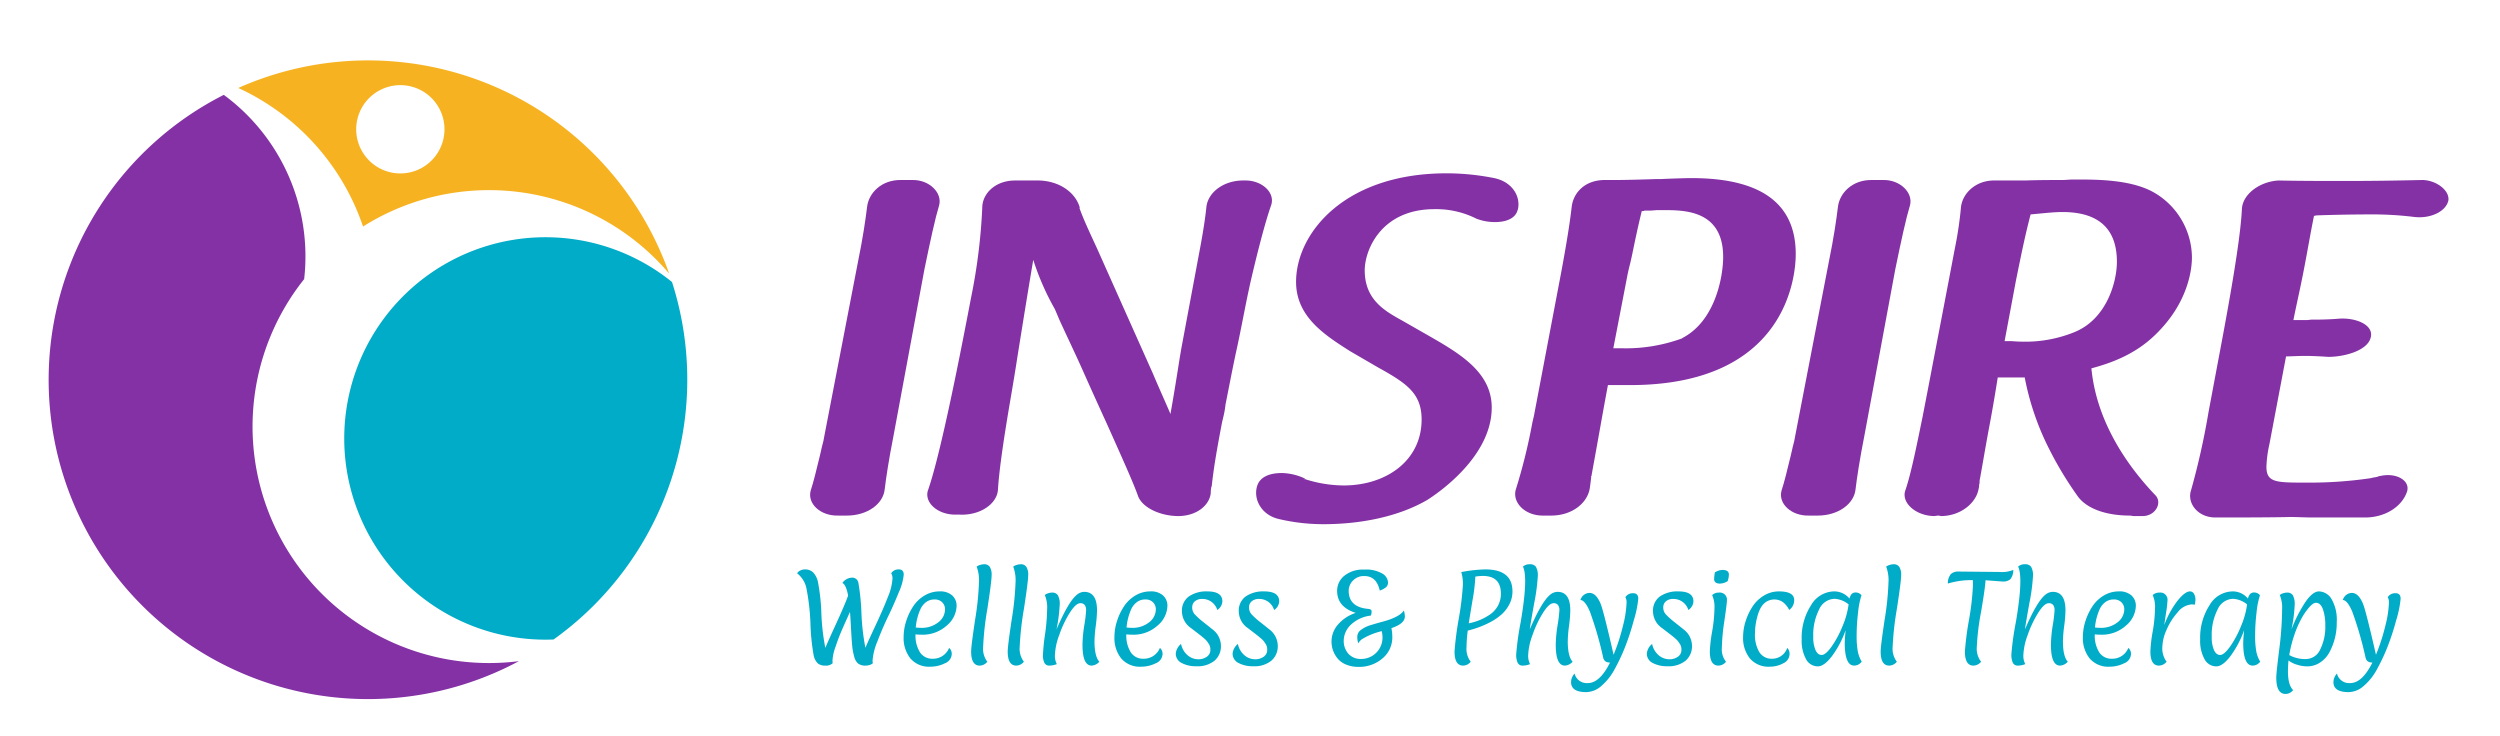 <svg id="Layer_1" data-name="Layer 1" xmlns="http://www.w3.org/2000/svg" width="7.361in" height="2.167in" viewBox="0 0 530 156"><defs><style>.cls-1,.cls-4{fill:#8431a6;}.cls-1,.cls-2,.cls-3{fill-rule:evenodd;}.cls-2{fill:#f6b221;}.cls-3,.cls-5{fill:#00acc8;}</style></defs><title>IWPT_Logo_Color</title><path class="cls-1" d="M47.446,20.098A42.514,42.514,0,0,1,64.481,59.161a50.132,50.132,0,0,0,45.527,80.99A67.693,67.693,0,1,1,47.446,20.098Z"/><path class="cls-2" d="M141.861,57.987A67.684,67.684,0,0,0,50.514,18.635,49.946,49.946,0,0,1,76.965,48.011a50.066,50.066,0,0,1,64.896,9.976ZM93.802,30.196A9.358,9.358,0,1,1,87.672,18.467,9.355,9.355,0,0,1,93.802,30.196Z"/><path class="cls-3" d="M117.356,135.56a42.657,42.657,0,1,1,25.11-75.786,67.719,67.719,0,0,1-25.11,75.786Z"/><path class="cls-4" d="M181.837,55.781c1.143-5.572,1.663-9.321,1.975-11.855.312-3.041,3.119-5.879,7.277-5.777h2.288c3.638-.102,6.444,2.736,5.717,5.371-.832,2.736-1.871,7.499-3.119,13.578-2.079,11.25-4.471,24.019-6.55,35.267-1.039,5.27-1.56,8.816-1.871,11.352-.312,3.14-3.742,5.572-8.005,5.572h-1.871c-3.742.102-6.55-2.533-5.821-5.27.623-1.924,1.143-4.054,1.975-7.499.104-.607.312-1.216.415-1.825l.312-1.216c.104-.404.104-.708.208-1.114Z"/><path class="cls-4" d="M244.419,79.19c1.456,3.447,2.806,6.387,3.742,8.615v-.203c.727-4.054,1.352-8.006,1.975-11.959l.312-1.823,3.847-20.574c.831-4.356,1.247-7.296,1.454-9.321.313-3.143,3.64-5.676,7.797-5.676h.519c3.536,0,6.342,2.635,5.407,5.27-1.352,3.851-3.119,10.844-4.471,16.721-.208,1.013-.415,1.927-.623,2.939-.728,3.546-1.456,7.499-2.288,11.248-.831,3.851-1.56,7.702-2.287,11.35a19.755,19.755,0,0,1-.415,2.432c-.104.406-.208.914-.313,1.317-1.143,5.98-1.767,9.628-2.183,13.479,0,.102-.104.203-.104.305a5.666,5.666,0,0,0-.104,1.216c-.312,2.736-3.223,4.965-7.173,4.864-3.743-.102-7.278-1.823-8.213-4.155-.936-2.635-2.599-6.384-6.55-15.2-1.663-3.648-3.327-7.296-4.99-11.045-1.663-3.752-3.431-7.399-5.094-11.047-.312-.708-.728-1.724-1.04-2.432a54.73,54.73,0,0,1-4.574-10.438c-1.039,6.181-1.767,10.641-3.327,20.369-.415,2.736-.935,5.879-1.56,9.527-1.663,9.727-2.39,15.403-2.598,18.848-.208,3.041-3.846,5.473-8.109,5.27h-.936c-3.742,0-6.548-2.533-5.821-5.067,1.767-4.965,4.678-17.328,9.148-40.839a121.786,121.786,0,0,0,2.392-19.153c0-2.939,2.702-5.777,6.965-5.777h4.471c4.678-.102,8.317,2.432,9.252,5.777h-.104c.832,2.33,1.871,4.559,3.743,8.613Z"/><path class="cls-4" d="M286.203,74.428c-5.406-3.445-11.436-7.296-11.436-14.695,0-10.235,10.188-23.003,31.915-23.003a51.423,51.423,0,0,1,10.084,1.013c3.951.812,5.718,4.054,4.99,6.79v-.102c-.415,1.825-2.39,2.635-4.781,2.635a10.89,10.89,0,0,1-3.951-.708,18.964,18.964,0,0,0-8.94-2.028c-11.228,0-14.762,8.615-14.762,12.972,0,6.384,4.471,8.717,8.109,10.743l6.029,3.445c6.342,3.65,12.787,7.603,12.787,14.898,0,9.425-9.357,16.822-13.618,19.559-6.238,3.648-14.347,5.168-22.039,5.168A41.234,41.234,0,0,1,271.025,110c-3.742-.914-5.406-4.359-4.471-7.095.625-1.823,2.599-2.635,5.198-2.635a12.17,12.17,0,0,1,4.782,1.114l.208.203a27.103,27.103,0,0,0,8.109,1.317c9.045,0,16.53-5.27,16.53-13.984,0-5.574-3.223-7.702-9.252-11.047Zm-9.876,27.057a.387.387,0,0,0,.312.102Z"/><path class="cls-4" d="M330.9,58.114c1.352-7.196,1.976-11.451,2.288-14.187.312-3.041,2.806-5.879,7.277-5.777h1.663c2.599,0,5.926-.102,9.045-.203h.935c2.183-.102,5.302-.203,6.446-.203,12.059,0,22.143,3.549,22.143,16.114,0,4.864-2.079,27.768-35.138,27.768H340.88c-1.143,6.08-2.183,12.159-3.327,18.34,0,.203-.104.406-.104.609,0,.102,0,.203-.208.607l.104-.099q-.156,1.367-.312,2.432c-.519,3.14-3.742,5.775-8.213,5.775h-1.767c-3.742,0-6.446-2.736-5.717-5.473a119.999,119.999,0,0,0,3.534-14.289c.104-.404.208-.911.312-1.317Zm11.124,15.708h1.871a34.708,34.708,0,0,0,12.787-2.13h-.104c7.173-3.648,8.732-13.276,8.732-17.228,0-9.93-8.213-9.93-12.684-9.93h-1.143c-.521,0-1.144.102-1.871.102h-.936c-.312,0,.208.102-.623.102-1.04,4.257-1.56,6.993-1.975,8.918,0,.203-.105.305-.105.508-.104.505-.208.911-.312,1.419-.208.81-.415,1.62-.623,2.635Z"/><path class="cls-4" d="M387.658,55.781c1.143-5.572,1.663-9.321,1.975-11.855.312-3.041,3.119-5.879,7.277-5.777h2.288c3.638-.102,6.444,2.736,5.717,5.371-.832,2.736-1.871,7.499-3.119,13.578-2.079,11.25-4.471,24.019-6.55,35.267-1.039,5.27-1.56,8.816-1.871,11.352-.312,3.14-3.742,5.572-8.005,5.572H383.499c-3.742.102-6.55-2.533-5.821-5.27.623-1.924,1.143-4.054,1.975-7.499.104-.607.312-1.216.415-1.825l.312-1.216c.104-.404.104-.708.208-1.114Z"/><path class="cls-4" d="M456.892,70.984c-4.263,4.155-9.357,5.978-13.514,7.093.935,9.933,6.237,19.254,13.618,26.958,1.456,1.62-.104,4.458-2.911,4.356h-1.767c-.208,0-.519-.102-.832-.102-4.469,0-9.044-1.216-11.123-4.255a76.029,76.029,0,0,1-5.926-9.831,57.235,57.235,0,0,1-5.198-15.2h-5.717c-.521,3.343-1.144,6.991-1.872,10.842s-1.351,7.704-1.975,11.047v.406a4.356,4.356,0,0,1-.104.505,2.796,2.796,0,0,1-.104.812c-.519,3.039-3.846,5.775-8.005,5.775a2.312,2.312,0,0,0-.623-.102l-.727.102c-3.743,0-6.966-2.635-6.238-5.27,1.247-3.546,2.494-9.829,3.742-15.911.727-3.749,1.456-7.499,2.183-11.35,1.56-8.108,3.119-16.213,4.574-23.915a81.306,81.306,0,0,0,1.352-9.019c.312-2.939,3.119-5.777,7.277-5.676h6.446c2.599-.102,6.342-.102,7.693-.102.831,0,1.663-.102,2.287-.102h1.456c4.782,0,11.436.203,15.906,2.838a16.018,16.018,0,0,1,7.9,13.68C464.688,56.796,464.065,64.092,456.892,70.984ZM424.975,72.301h1.04c.728,0,1.456.102,2.183.102a27.727,27.727,0,0,0,11.643-2.028c6.862-2.838,8.941-10.74,8.941-14.896,0-8.108-5.198-10.54-11.54-10.54-1.767,0-3.431.203-6.757.505-1.04,4.054-1.56,6.387-3.119,14.088Z"/><path class="cls-4" d="M488.801,75.441c-1.663,0-3.119.102-4.158.102L481.109,94.19a24.681,24.681,0,0,0-.625,4.762c0,3.346,2.08,3.346,8.317,3.346a88.196,88.196,0,0,0,13.62-.914c.104,0,.415-.102.623-.102-.415,0,.519-.102.936-.201a1.96,1.96,0,0,1,.727-.203c3.223-.711,6.238.911,5.613,3.242-1.039,3.244-4.678,5.676-9.252,5.574H490.153c-1.456,0-3.119-.102-4.678-.102-4.365.102-11.54.102-15.593.102-3.95.102-6.238-3.041-5.406-5.676a157.413,157.413,0,0,0,3.742-16.721l2.911-15.505c2.806-14.997,3.95-23.105,4.158-27.565.208-3.14,3.847-5.775,7.797-5.978,4.263.102,10.188.102,14.451.102,5.925,0,11.54-.102,16.113-.203,2.911.102,5.718,2.229,5.407,4.359-.521,2.33-3.847,3.952-7.486,3.445a71.866,71.866,0,0,0-9.253-.508c-3.95,0-8.316.102-11.123.203-.208,0-.415.102-.625.102-.727,3.546-1.351,7.298-2.079,11.047-.727,3.851-1.56,7.397-2.287,11.045h2.806c.417,0,.832-.102,1.248-.102h1.144c1.56,0,3.431-.102,4.574-.203,3.534-.201,7.173,1.317,6.653,3.851-.521,2.838-5.407,4.257-9.045,4.257C492.232,75.543,490.153,75.441,488.801,75.441Z"/><path class="cls-5" d="M170.578,120.7a2.54,2.54,0,0,1,1.751.581,4.204,4.204,0,0,1,1.062,2.014,41.986,41.986,0,0,1,.736,6.703,47.605,47.605,0,0,0,.841,7.343q.468-1.162,2.3-5.145t2.533-5.943c-.28-1.516-.685-2.413-1.214-2.684a2.561,2.561,0,0,1,2.032-1.117A1.301,1.301,0,0,1,181.972,123.5a47.893,47.893,0,0,1,.654,6.486,47.366,47.366,0,0,0,.841,7.331q.513-1.25,2.159-4.758t2.616-6.032a11.935,11.935,0,0,0,.968-3.893,2.088,2.088,0,0,0-.28-1.114,1.832,1.832,0,0,1,1.611-.819q1.05,0,1.051,1.114a11.73,11.73,0,0,1-1.027,3.688q-1.029,2.575-2.277,5.157t-2.276,5.303a12.931,12.931,0,0,0-1.028,4.063,1.859,1.859,0,0,0,.071.548,1.559,1.559,0,0,1-.666.375,2.682,2.682,0,0,1-.829.146,2.581,2.581,0,0,1-1.635-.432,2.888,2.888,0,0,1-.841-1.49,13.501,13.501,0,0,1-.432-2.437q-.128-1.378-.244-3.652-.117-2.277-.21-3.369-1.261,2.777-1.833,4.108t-1.225,3.256a10.009,10.009,0,0,0-.654,2.947,3.905,3.905,0,0,0,.046.548,2.003,2.003,0,0,1-1.529.522,2.521,2.521,0,0,1-1.588-.432,3.316,3.316,0,0,1-.911-1.707,45.316,45.316,0,0,1-.688-6.76,46.825,46.825,0,0,0-.91-7.763,5.556,5.556,0,0,0-1.915-2.913,1.543,1.543,0,0,1,.712-.604A2.144,2.144,0,0,1,170.578,120.7Z"/><path class="cls-5" d="M195.351,134.54a11.872,11.872,0,0,1-1.261-.069,6.671,6.671,0,0,0,.969,3.846,3.071,3.071,0,0,0,2.65,1.32,3.654,3.654,0,0,0,3.503-2.297,1.678,1.678,0,0,1,.56,1.275,2.197,2.197,0,0,1-1.459,1.99,6.808,6.808,0,0,1-3.047.718,5.186,5.186,0,0,1-4.262-1.752,6.92,6.92,0,0,1-1.435-4.531,11.052,11.052,0,0,1,.537-3.357,12.531,12.531,0,0,1,1.471-3.119,7.44,7.44,0,0,1,2.405-2.312,6.137,6.137,0,0,1,3.223-.888,3.757,3.757,0,0,1,2.673.867A2.918,2.918,0,0,1,202.8,128.46a5.636,5.636,0,0,1-2.09,4.144A7.574,7.574,0,0,1,195.351,134.54Zm4.402-6.864a2.198,2.198,0,0,0-1.635-.604,2.921,2.921,0,0,0-1.798.569,3.936,3.936,0,0,0-1.203,1.525,12.007,12.007,0,0,0-.98,3.849,8.844,8.844,0,0,0,1.051.069,5.594,5.594,0,0,0,3.771-1.195,3.492,3.492,0,0,0,1.389-2.675A2.095,2.095,0,0,0,199.753,127.677Z"/><path class="cls-5" d="M210.224,121.951q0,1.254-.898,7.081a63.01,63.01,0,0,0-.9,8.068,4.549,4.549,0,0,0,.888,3.176,2.12,2.12,0,0,1-1.611.819q-1.82,0-1.821-3.003,0-1.116.83-6.646a61.491,61.491,0,0,0,.829-7.957,8.128,8.128,0,0,0-.491-3.381,2.212,2.212,0,0,1,.736-.352,2.861,2.861,0,0,1,.83-.149,1.402,1.402,0,0,1,1.214.545A3.14,3.14,0,0,1,210.224,121.951Z"/><path class="cls-5" d="M217.976,121.951q0,1.254-.898,7.081a63.01,63.01,0,0,0-.9,8.068,4.549,4.549,0,0,0,.888,3.176,2.12,2.12,0,0,1-1.611.819q-1.82,0-1.821-3.003,0-1.116.83-6.646a61.491,61.491,0,0,0,.829-7.957,8.128,8.128,0,0,0-.491-3.381,2.212,2.212,0,0,1,.736-.352,2.861,2.861,0,0,1,.83-.149,1.402,1.402,0,0,1,1.214.545A3.14,3.14,0,0,1,217.976,121.951Z"/><path class="cls-5" d="M229.837,125.457q2.732,0,2.733,3.938a28.356,28.356,0,0,1-.269,3.277,28.243,28.243,0,0,0-.268,3.256q0,3.209,1.027,4.347a2.347,2.347,0,0,1-1.635.819q-1.937,0-1.937-4.415a28.09,28.09,0,0,1,.385-4.132,28.273,28.273,0,0,0,.385-3.187,1.865,1.865,0,0,0-.28-1.091,1.113,1.113,0,0,0-.981-.399q-.933,0-2.241,2.082a22.69,22.69,0,0,0-2.208,4.689,13.54,13.54,0,0,0-.898,4.087,3.801,3.801,0,0,0,.397,2.049,4.348,4.348,0,0,1-1.564.316,1.109,1.109,0,0,1-1.062-.579,3.548,3.548,0,0,1-.315-1.662,41.831,41.831,0,0,1,.444-4.394,42.292,42.292,0,0,0,.444-5.35,6.726,6.726,0,0,0-.491-2.97,1.77,1.77,0,0,1,.701-.375,2.797,2.797,0,0,1,.841-.149,1.397,1.397,0,0,1,1.214.548,3.751,3.751,0,0,1,.397,2.059,33.647,33.647,0,0,1-.676,5.201q2.499-5.826,4.25-7.284A2.527,2.527,0,0,1,229.837,125.457Z"/><path class="cls-5" d="M240.042,134.54a11.872,11.872,0,0,1-1.261-.069,6.671,6.671,0,0,0,.969,3.846,3.071,3.071,0,0,0,2.65,1.32,3.654,3.654,0,0,0,3.503-2.297,1.678,1.678,0,0,1,.56,1.275,2.197,2.197,0,0,1-1.459,1.99,6.808,6.808,0,0,1-3.047.718,5.186,5.186,0,0,1-4.262-1.752,6.92,6.92,0,0,1-1.435-4.531,11.052,11.052,0,0,1,.537-3.357,12.531,12.531,0,0,1,1.471-3.119,7.44,7.44,0,0,1,2.405-2.312,6.137,6.137,0,0,1,3.223-.888,3.757,3.757,0,0,1,2.673.867,2.918,2.918,0,0,1,.923,2.229,5.636,5.636,0,0,1-2.09,4.144A7.574,7.574,0,0,1,240.042,134.54Zm4.402-6.864a2.198,2.198,0,0,0-1.635-.604,2.921,2.921,0,0,0-1.798.569,3.936,3.936,0,0,0-1.203,1.525,12.007,12.007,0,0,0-.98,3.849,8.844,8.844,0,0,0,1.051.069,5.594,5.594,0,0,0,3.771-1.195,3.492,3.492,0,0,0,1.389-2.675A2.095,2.095,0,0,0,244.444,127.677Z"/><path class="cls-5" d="M254.892,126.959a2.362,2.362,0,0,0-1.565.489,1.653,1.653,0,0,0-.583,1.332,2.148,2.148,0,0,0,.571,1.48,17.101,17.101,0,0,0,1.95,1.731q1.378,1.091,1.705,1.365a4.416,4.416,0,0,1,1.868,3.506,4.016,4.016,0,0,1-1.354,3.187,5.678,5.678,0,0,1-3.853,1.183,6.346,6.346,0,0,1-3.117-.694,2.189,2.189,0,0,1-1.249-2.014,3.018,3.018,0,0,1,1.12-2.026,4.227,4.227,0,0,0,1.437,2.446,3.478,3.478,0,0,0,2.171.81,3.037,3.037,0,0,0,1.868-.548,1.699,1.699,0,0,0,.736-1.433,2.193,2.193,0,0,0-.292-1.218c-.195-.295-.346-.515-.456-.661a4.63,4.63,0,0,0-.63-.614c-.312-.264-.548-.463-.712-.593q-.244-.191-.946-.727-.7-.535-1.051-.807a4.361,4.361,0,0,1-1.938-3.551,3.695,3.695,0,0,1,1.448-3.154,6.502,6.502,0,0,1,3.969-1.081q3.152,0,3.152,2.118a2.303,2.303,0,0,1-1.074,1.82A3.305,3.305,0,0,0,254.892,126.959Z"/><path class="cls-5" d="M266.941,126.959a2.362,2.362,0,0,0-1.565.489,1.653,1.653,0,0,0-.583,1.332,2.148,2.148,0,0,0,.571,1.48,17.101,17.101,0,0,0,1.95,1.731q1.378,1.091,1.705,1.365a4.416,4.416,0,0,1,1.868,3.506,4.016,4.016,0,0,1-1.354,3.187,5.678,5.678,0,0,1-3.853,1.183,6.346,6.346,0,0,1-3.117-.694,2.189,2.189,0,0,1-1.249-2.014,3.018,3.018,0,0,1,1.12-2.026,4.227,4.227,0,0,0,1.437,2.446,3.478,3.478,0,0,0,2.171.81,3.037,3.037,0,0,0,1.868-.548,1.699,1.699,0,0,0,.736-1.433,2.193,2.193,0,0,0-.292-1.218c-.195-.295-.346-.515-.456-.661a4.63,4.63,0,0,0-.63-.614c-.312-.264-.548-.463-.712-.593q-.244-.191-.946-.727-.7-.535-1.051-.807a4.361,4.361,0,0,1-1.938-3.551,3.695,3.695,0,0,1,1.448-3.154,6.502,6.502,0,0,1,3.969-1.081q3.152,0,3.152,2.118a2.303,2.303,0,0,1-1.074,1.82A3.305,3.305,0,0,0,266.941,126.959Z"/><path class="cls-5" d="M286.308,132.502a4.721,4.721,0,0,0-1.437,3.256,4.09,4.09,0,0,0,.981,2.821,3.506,3.506,0,0,0,2.767,1.105,4.511,4.511,0,0,0,4.472-4.554,5.576,5.576,0,0,0-.164-1.341,14.287,14.287,0,0,0-4.226,1.728,2.813,2.813,0,0,0-.747.867,4.464,4.464,0,0,1-.21-1.435,1.803,1.803,0,0,1,.818-1.445,6.505,6.505,0,0,1,2.09-1.013q1.271-.386,2.627-.751,3.409-.935,4.343-2.323a4.821,4.821,0,0,1,.21,1.254q0,1.523-2.849,2.481a9.385,9.385,0,0,1,.186,1.728,5.806,5.806,0,0,1-2.137,4.736,7.589,7.589,0,0,1-4.962,1.752,6.838,6.838,0,0,1-2.708-.5,4.471,4.471,0,0,1-1.798-1.296,5.61,5.61,0,0,1-1.284-3.575,5.501,5.501,0,0,1,1.366-3.598,8.368,8.368,0,0,1,3.771-2.479q-3.945-1.254-3.945-4.668a4.074,4.074,0,0,1,1.517-3.199,6.254,6.254,0,0,1,4.214-1.308,6.763,6.763,0,0,1,3.877.855,2.344,2.344,0,0,1,1.179,1.832,1.348,1.348,0,0,1-.386,1.013,4.035,4.035,0,0,1-1.366.739q-.676-3.074-3.269-3.072a3.139,3.139,0,0,0-2.417.966,3.068,3.068,0,0,0-.9,2.13q0,3.414,3.946,3.846a1.864,1.864,0,0,1,.724.161.515.515,0,0,1,.188.477,2.283,2.283,0,0,1-.164.798A7.354,7.354,0,0,0,286.308,132.502Z"/><path class="cls-5" d="M320.642,125.365a5.825,5.825,0,0,1-.654,2.72,7.393,7.393,0,0,1-1.634,2.142,12.348,12.348,0,0,1-2.311,1.603,20.802,20.802,0,0,1-4.88,1.844,28.768,28.768,0,0,0-.257,3.485,4.447,4.447,0,0,0,.888,3.117,2.12,2.12,0,0,1-1.611.819q-1.82,0-1.821-3.003a68.053,68.053,0,0,1,.888-6.899,63.095,63.095,0,0,0,.888-7.248,8.697,8.697,0,0,0-.351-2.675,29.962,29.962,0,0,1,5.09-.569Q320.643,120.7,320.642,125.365Zm-2.452.479q0-3.758-3.828-3.756a9.786,9.786,0,0,0-1.588.137,37.503,37.503,0,0,1-.62,5.133q-.618,3.722-.781,4.769a11.757,11.757,0,0,0,4.67-1.981,5.376,5.376,0,0,0,1.576-1.856A5.238,5.238,0,0,0,318.19,125.844Z"/><path class="cls-5" d="M324.379,140.778a4.197,4.197,0,0,1-1.552.316,1.119,1.119,0,0,1-1.074-.579,4.089,4.089,0,0,1-.315-1.856,60.429,60.429,0,0,1,.957-6.83q1.61-9.491.466-11.723a2.114,2.114,0,0,1,1.459-.5,1.494,1.494,0,0,1,1.296.545,3.594,3.594,0,0,1,.397,1.993,41.911,41.911,0,0,1-.781,5.815q-.783,4.37-.922,5.463,2.474-5.78,4.249-7.284a2.554,2.554,0,0,1,1.635-.682q2.708,0,2.708,3.938a28.569,28.569,0,0,1-.268,3.277,28.302,28.302,0,0,0-.269,3.256q0,3.209,1.028,4.347a2.349,2.349,0,0,1-1.635.819q-1.939,0-1.938-4.415a27.952,27.952,0,0,1,.386-4.132,28.573,28.573,0,0,0,.385-3.187,1.865,1.865,0,0,0-.28-1.091,1.113,1.113,0,0,0-.981-.399q-.935,0-2.242,2.082a22.749,22.749,0,0,0-2.206,4.689,13.504,13.504,0,0,0-.898,4.087A3.79,3.79,0,0,0,324.379,140.778Z"/><path class="cls-5" d="M344.834,127.688a2.11,2.11,0,0,0-.257-1.093,1.83,1.83,0,0,1,1.659-.843q1.073,0,1.074,1.162a22.553,22.553,0,0,1-.957,4.62,52.877,52.877,0,0,1-1.95,5.907,42.059,42.059,0,0,1-2.148,4.507,12.219,12.219,0,0,1-2.732,3.426,4.965,4.965,0,0,1-3.233,1.343q-3.223,0-3.223-2.118a2.697,2.697,0,0,1,.747-1.82,2.653,2.653,0,0,0,2.779,2.026q2.568,0,4.74-4.37a1.579,1.579,0,0,1-1.003-.25,1.446,1.446,0,0,1-.444-.751,76.658,76.658,0,0,0-2.814-9.744q-1.038-2.458-2.019-2.503a2.076,2.076,0,0,1,.817-1.14,2.024,2.024,0,0,1,1.097-.364q1.425,0,2.382,2.345.63,1.594,2.732,10.769a41.73,41.73,0,0,0,1.996-6.169A22.683,22.683,0,0,0,344.834,127.688Z"/><path class="cls-5" d="M354.757,126.959a2.362,2.362,0,0,0-1.565.489,1.653,1.653,0,0,0-.583,1.332,2.148,2.148,0,0,0,.571,1.48,17.101,17.101,0,0,0,1.95,1.731q1.378,1.091,1.705,1.365a4.416,4.416,0,0,1,1.868,3.506,4.016,4.016,0,0,1-1.354,3.187,5.678,5.678,0,0,1-3.853,1.183,6.346,6.346,0,0,1-3.117-.694,2.189,2.189,0,0,1-1.249-2.014,3.018,3.018,0,0,1,1.12-2.026,4.227,4.227,0,0,0,1.437,2.446,3.478,3.478,0,0,0,2.171.81,3.037,3.037,0,0,0,1.868-.548,1.699,1.699,0,0,0,.736-1.433,2.193,2.193,0,0,0-.292-1.218c-.195-.295-.346-.515-.456-.661a4.63,4.63,0,0,0-.63-.614c-.312-.264-.548-.463-.712-.593q-.244-.191-.946-.727-.7-.535-1.051-.807a4.361,4.361,0,0,1-1.938-3.551,3.695,3.695,0,0,1,1.448-3.154,6.502,6.502,0,0,1,3.969-1.081q3.152,0,3.152,2.118a2.303,2.303,0,0,1-1.074,1.82A3.305,3.305,0,0,0,354.757,126.959Z"/><path class="cls-5" d="M364.306,141.094q-1.82,0-1.821-3.003a30.198,30.198,0,0,1,.491-4.233,31.351,31.351,0,0,0,.49-4.894,6.204,6.204,0,0,0-.49-2.824,2.054,2.054,0,0,1,1.424-.524,1.519,1.519,0,0,1,1.705,1.731q0,.545-.537,4.269a43.252,43.252,0,0,0-.537,5.726,4.142,4.142,0,0,0,.888,2.935A2.12,2.12,0,0,1,364.306,141.094Zm2.218-19.301a4.805,4.805,0,0,1-.256,1.388,3.095,3.095,0,0,1-1.577.522,1.55,1.55,0,0,1-1.003-.25.875.875,0,0,1-.292-.706,9.362,9.362,0,0,1,.163-1.41,3.144,3.144,0,0,1,1.611-.524Q366.525,120.813,366.524,121.793Z"/><path class="cls-5" d="M375.233,141.323a5.186,5.186,0,0,1-4.262-1.752,6.92,6.92,0,0,1-1.435-4.531,11.052,11.052,0,0,1,.537-3.357,12.531,12.531,0,0,1,1.471-3.119,7.44,7.44,0,0,1,2.405-2.312,6.055,6.055,0,0,1,3.176-.888q3.246,0,3.246,1.844a2.582,2.582,0,0,1-1.052,2.094A4.89,4.89,0,0,0,378,127.653a3.214,3.214,0,0,0-3.655-.021,3.854,3.854,0,0,0-1.156,1.365,8.841,8.841,0,0,0-.665,1.832,13.418,13.418,0,0,0-.468,3.414,7.165,7.165,0,0,0,.934,4.019,3.048,3.048,0,0,0,2.686,1.377,3.384,3.384,0,0,0,3.222-2.297,1.744,1.744,0,0,1,.491,1.275,2.193,2.193,0,0,1-1.343,1.99A5.875,5.875,0,0,1,375.233,141.323Z"/><path class="cls-5" d="M385.391,141.255a2.818,2.818,0,0,1-2.511-1.525,8.085,8.085,0,0,1-.922-4.189,12.702,12.702,0,0,1,1.973-7.227,5.753,5.753,0,0,1,4.868-2.949,4.158,4.158,0,0,1,3.292,1.525,2.268,2.268,0,0,1,.479-1.001,1.234,1.234,0,0,1,.91-.295,1.556,1.556,0,0,1,1.156.59,16.821,16.821,0,0,0-.724,3.667,40.857,40.857,0,0,0-.303,4.79,18.521,18.521,0,0,0,.244,3.438,6.662,6.662,0,0,0,.83,2.175,1.993,1.993,0,0,1-1.588.841q-2.01,0-2.008-4.802,0-.772.186-2.708a20.858,20.858,0,0,1-2.884,5.485Q386.721,141.254,385.391,141.255Zm3.501-14.32a3.686,3.686,0,0,0-3.233,2.255,11.842,11.842,0,0,0-1.249,5.782,6.876,6.876,0,0,0,.478,2.833q.478,1.038,1.308,1.036t2.101-1.776a21.309,21.309,0,0,0,2.323-4.337,17.632,17.632,0,0,0,1.284-4.609A5.125,5.125,0,0,0,388.893,126.935Z"/><path class="cls-5" d="M403.042,121.951q0,1.254-.898,7.081a63.01,63.01,0,0,0-.9,8.068,4.549,4.549,0,0,0,.888,3.176,2.12,2.12,0,0,1-1.611.819q-1.82,0-1.821-3.003,0-1.116.83-6.646a61.491,61.491,0,0,0,.829-7.957,8.128,8.128,0,0,0-.491-3.381,2.212,2.212,0,0,1,.736-.352,2.861,2.861,0,0,1,.83-.149,1.402,1.402,0,0,1,1.214.545A3.14,3.14,0,0,1,403.042,121.951Z"/><path class="cls-5" d="M424.548,123.271l-3.619-.272q-.048,1.456-.946,6.727a51.535,51.535,0,0,0-.9,7.421,4.494,4.494,0,0,0,.911,3.128,2.139,2.139,0,0,1-1.635.819q-1.797,0-1.798-3.003a62.76,62.76,0,0,1,.852-6.613,56.497,56.497,0,0,0,.852-7.409c0-.47-.008-.836-.024-1.093a16.978,16.978,0,0,0-5.299.727,3.094,3.094,0,0,1,.641-2.014,2.273,2.273,0,0,1,1.647-.534l8.686.09a6.407,6.407,0,0,0,2.895-.432,2.981,2.981,0,0,1-.619,1.969A2.354,2.354,0,0,1,424.548,123.271Z"/><path class="cls-5" d="M429.357,140.778a4.197,4.197,0,0,1-1.552.316,1.119,1.119,0,0,1-1.074-.579,4.089,4.089,0,0,1-.315-1.856,60.429,60.429,0,0,1,.957-6.83q1.61-9.491.466-11.723a2.114,2.114,0,0,1,1.459-.5,1.494,1.494,0,0,1,1.296.545,3.594,3.594,0,0,1,.397,1.993,41.911,41.911,0,0,1-.781,5.815q-.783,4.37-.922,5.463,2.474-5.78,4.249-7.284a2.554,2.554,0,0,1,1.635-.682q2.708,0,2.708,3.938a28.569,28.569,0,0,1-.268,3.277,28.302,28.302,0,0,0-.269,3.256q0,3.209,1.028,4.347a2.349,2.349,0,0,1-1.635.819q-1.939,0-1.938-4.415a27.952,27.952,0,0,1,.386-4.132,28.573,28.573,0,0,0,.385-3.187,1.865,1.865,0,0,0-.28-1.091,1.113,1.113,0,0,0-.981-.399q-.935,0-2.242,2.082a22.749,22.749,0,0,0-2.206,4.689,13.504,13.504,0,0,0-.898,4.087A3.79,3.79,0,0,0,429.357,140.778Z"/><path class="cls-5" d="M445.351,134.54a11.872,11.872,0,0,1-1.261-.069,6.671,6.671,0,0,0,.969,3.846,3.071,3.071,0,0,0,2.65,1.32,3.654,3.654,0,0,0,3.503-2.297,1.678,1.678,0,0,1,.56,1.275,2.197,2.197,0,0,1-1.459,1.99,6.808,6.808,0,0,1-3.047.718,5.186,5.186,0,0,1-4.262-1.752,6.92,6.92,0,0,1-1.435-4.531,11.052,11.052,0,0,1,.537-3.357,12.531,12.531,0,0,1,1.471-3.119,7.44,7.44,0,0,1,2.405-2.312,6.137,6.137,0,0,1,3.223-.888,3.757,3.757,0,0,1,2.673.867A2.918,2.918,0,0,1,452.8,128.46a5.636,5.636,0,0,1-2.09,4.144A7.574,7.574,0,0,1,445.351,134.54Zm4.402-6.864a2.198,2.198,0,0,0-1.635-.604,2.921,2.921,0,0,0-1.798.569,3.936,3.936,0,0,0-1.203,1.525,12.007,12.007,0,0,0-.98,3.849,8.844,8.844,0,0,0,1.051.069,5.594,5.594,0,0,0,3.771-1.195,3.492,3.492,0,0,0,1.389-2.675A2.095,2.095,0,0,0,449.753,127.677Z"/><path class="cls-5" d="M457.703,141.094q-1.82,0-1.821-3.003a30.198,30.198,0,0,1,.491-4.233,31.351,31.351,0,0,0,.49-4.894,6.204,6.204,0,0,0-.49-2.824,2.054,2.054,0,0,1,1.424-.524,1.519,1.519,0,0,1,1.705,1.731,21.311,21.311,0,0,1-.292,2.526q-.292,1.912-.385,2.618a19.434,19.434,0,0,1,2.837-5.178q1.576-1.948,2.603-1.948a.938.938,0,0,1,.876.548,2.331,2.331,0,0,1,.292,1.114,5.037,5.037,0,0,1-.14,1.162,3.285,3.285,0,0,0-.653-.069,4.16,4.16,0,0,0-3.001,1.707,13.429,13.429,0,0,0-2.359,3.756,9.273,9.273,0,0,0-.852,3.39,4.775,4.775,0,0,0,.888,3.301A2.12,2.12,0,0,1,457.703,141.094Z"/><path class="cls-5" d="M469.868,141.255a2.818,2.818,0,0,1-2.511-1.525,8.085,8.085,0,0,1-.922-4.189,12.702,12.702,0,0,1,1.973-7.227,5.753,5.753,0,0,1,4.868-2.949,4.158,4.158,0,0,1,3.292,1.525,2.268,2.268,0,0,1,.479-1.001,1.234,1.234,0,0,1,.91-.295,1.556,1.556,0,0,1,1.156.59,16.821,16.821,0,0,0-.724,3.667,40.857,40.857,0,0,0-.303,4.79,18.521,18.521,0,0,0,.244,3.438,6.662,6.662,0,0,0,.83,2.175,1.993,1.993,0,0,1-1.588.841q-2.01,0-2.008-4.802,0-.772.186-2.708a20.858,20.858,0,0,1-2.884,5.485Q471.198,141.254,469.868,141.255Zm3.501-14.32a3.686,3.686,0,0,0-3.233,2.255,11.842,11.842,0,0,0-1.249,5.782,6.876,6.876,0,0,0,.478,2.833q.478,1.038,1.308,1.036t2.101-1.776a21.309,21.309,0,0,0,2.323-4.337,17.632,17.632,0,0,0,1.284-4.609A5.125,5.125,0,0,0,473.369,126.935Z"/><path class="cls-5" d="M483.807,129.19a6.972,6.972,0,0,0-.49-3.05,1.764,1.764,0,0,1,.7-.375,2.803,2.803,0,0,1,.841-.149,1.398,1.398,0,0,1,1.215.548,3.895,3.895,0,0,1,.397,2.115,31.596,31.596,0,0,1-.676,5.145,29.02,29.02,0,0,1,3.047-5.952q1.505-2.104,2.767-2.106a3.188,3.188,0,0,1,2.684,1.629,8.792,8.792,0,0,1,1.098,4.883,13.066,13.066,0,0,1-1.518,6.328,5.995,5.995,0,0,1-1.973,2.208,4.918,4.918,0,0,1-2.814.843,7.181,7.181,0,0,1-2.113-.352,5.469,5.469,0,0,1-1.809-.9q-.119,1.296-.117,2.321,0,2.869,1.097,3.962a2.059,2.059,0,0,1-1.588.819q-1.985,0-1.984-3.482,0-.956.619-5.907A70.289,70.289,0,0,0,483.807,129.19Zm7.169-1.412q-.561,0-1.378.9a13.291,13.291,0,0,0-1.647,2.356,21.049,21.049,0,0,0-1.552,3.563,25.743,25.743,0,0,0-1.074,4.269,6.985,6.985,0,0,0,3.479.841,3.361,3.361,0,0,0,3.071-2.014,10.701,10.701,0,0,0,1.086-5.109,10.082,10.082,0,0,0-.502-3.438Q491.957,127.778,490.977,127.778Z"/><path class="cls-5" d="M506.457,127.688a2.11,2.11,0,0,0-.257-1.093,1.83,1.83,0,0,1,1.659-.843q1.073,0,1.074,1.162a22.553,22.553,0,0,1-.957,4.62,52.877,52.877,0,0,1-1.95,5.907,42.059,42.059,0,0,1-2.148,4.507,12.219,12.219,0,0,1-2.732,3.426,4.965,4.965,0,0,1-3.233,1.343q-3.223,0-3.223-2.118a2.697,2.697,0,0,1,.747-1.82,2.653,2.653,0,0,0,2.779,2.026q2.568,0,4.74-4.37a1.579,1.579,0,0,1-1.003-.25,1.446,1.446,0,0,1-.444-.751,76.658,76.658,0,0,0-2.814-9.744q-1.038-2.458-2.019-2.503a2.076,2.076,0,0,1,.817-1.14,2.024,2.024,0,0,1,1.097-.364q1.425,0,2.382,2.345.63,1.594,2.732,10.769a41.73,41.73,0,0,0,1.996-6.169A22.682,22.682,0,0,0,506.457,127.688Z"/></svg>